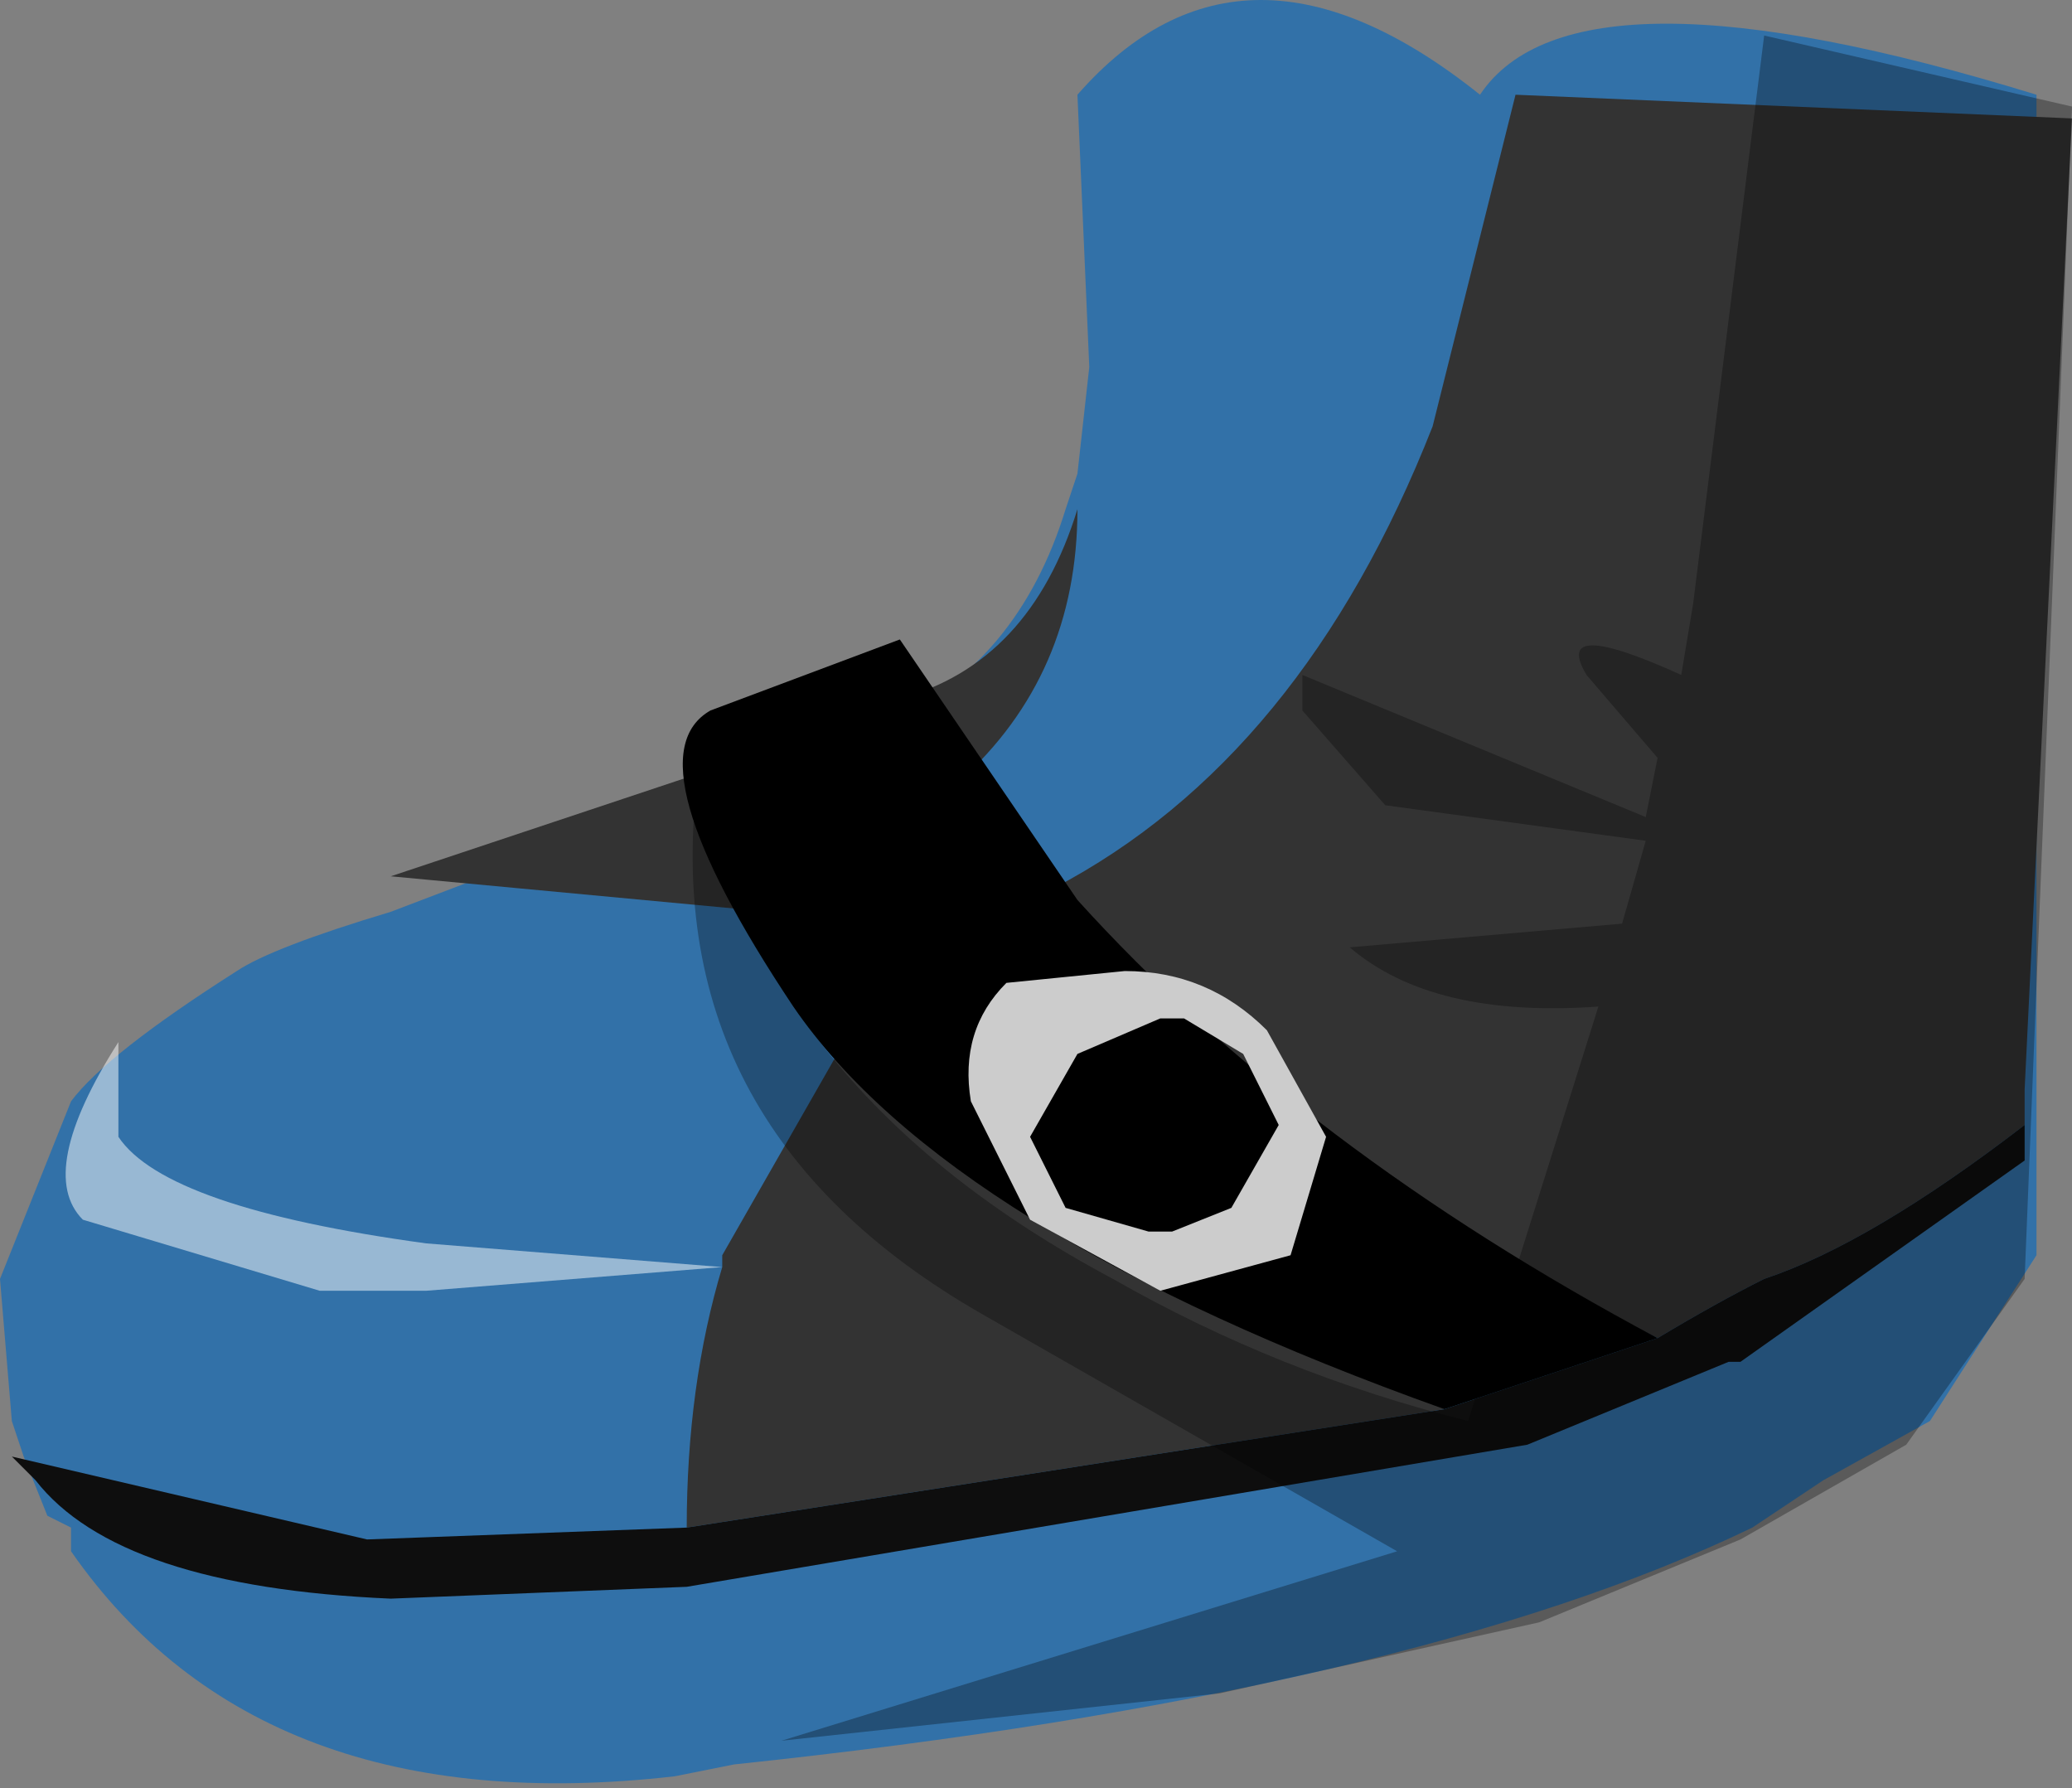 <svg xmlns="http://www.w3.org/2000/svg" xmlns:ffdec="https://www.free-decompiler.com/flash" xmlns:xlink="http://www.w3.org/1999/xlink" ffdec:objectType="frame" width="8.75" height="7.55"><rect width="100%" height="100%" fill="#808080" stroke="none"/><use ffdec:characterId="1" xlink:href="#a" width="8.75" height="7.55"/><defs><g id="a" fill-rule="evenodd"><path fill="#3271a8" d="M8.6.4v4.9l-.45.7-.45.25-.3.2q-1.45.7-4.3 1l-.25.05Q1.1 7.7.3 6.55v-.1L.2 6.4l-.1-.25L.05 6 0 5.4l.3-.75q.15-.2.7-.55.15-.1.65-.25l2.1-.8q.55-.25.75-.9L4.55 2l.05-.45L4.55.4q.7-.8 1.7 0 .4-.6 2.35 0"/><path fill="#333" d="M2.9 6.45q0-.6.15-1.1V5.3l.6-1.05.3.3q.75.6 2.15 1.4zm4.1-.8Q5.7 5 4.75 4.1l-.3-.35Q5.5 3.2 6.05 1.8L6.4.4l2.35.1-.2 4.1v.15q-.65.5-1.1.65-.2.1-.45.25m-4-2.4.25.6-1.6-.15zm1.05.05-.25-.35q.55-.15.75-.8 0 .7-.5 1.15"/><path fill="#0e0e0e" d="M8.55 4.75v.15l-1.2.85H7.3l-.85.35-3.55.6-1.25.05Q.5 6.7.15 6.25l-.1-.1 1.5.35 1.35-.05 3.2-.5.9-.3q.25-.15.45-.25.45-.15 1.1-.65"/><path fill="#fff" fill-opacity=".498" d="m3.05 5.35-1.25.1h-.45l-1-.3q-.2-.2.15-.75v.4q.2.3 1.3.45z"/><path d="m3 3 .8-.3.75 1.1Q5.5 4.85 7 5.65l-.9.3Q4 5.2 3.35 4.25 2.65 3.2 3 3"/><path fill="#ccc" d="m4.25 4.15.5-.05q.35 0 .6.25l.25.45-.15.5-.55.15-.55-.3-.25-.5q-.05-.3.15-.5m1.15.6-.15-.3L5 4.3h-.1l-.35.15-.2.35.15.3.35.1h.1l.25-.1z"/><path fill-opacity=".298" d="m7.1 2.85.05-.3.3-2.4 1.3.3-.2 4.95-.5.7-.7.4-.85.35-1.35.3-1.85.2 2.6-.8-1.75-1q-1.4-.8-1.2-2.3Q3.2 4.6 4.7 5.4q.7.4 1.5.6l.55-1.75Q6.05 4.3 5.7 4l1.15-.1.1-.35-1.1-.15L5.5 3v-.15l1.45.6L7 3.2l-.3-.35q-.15-.25.4 0"/></g></defs></svg>